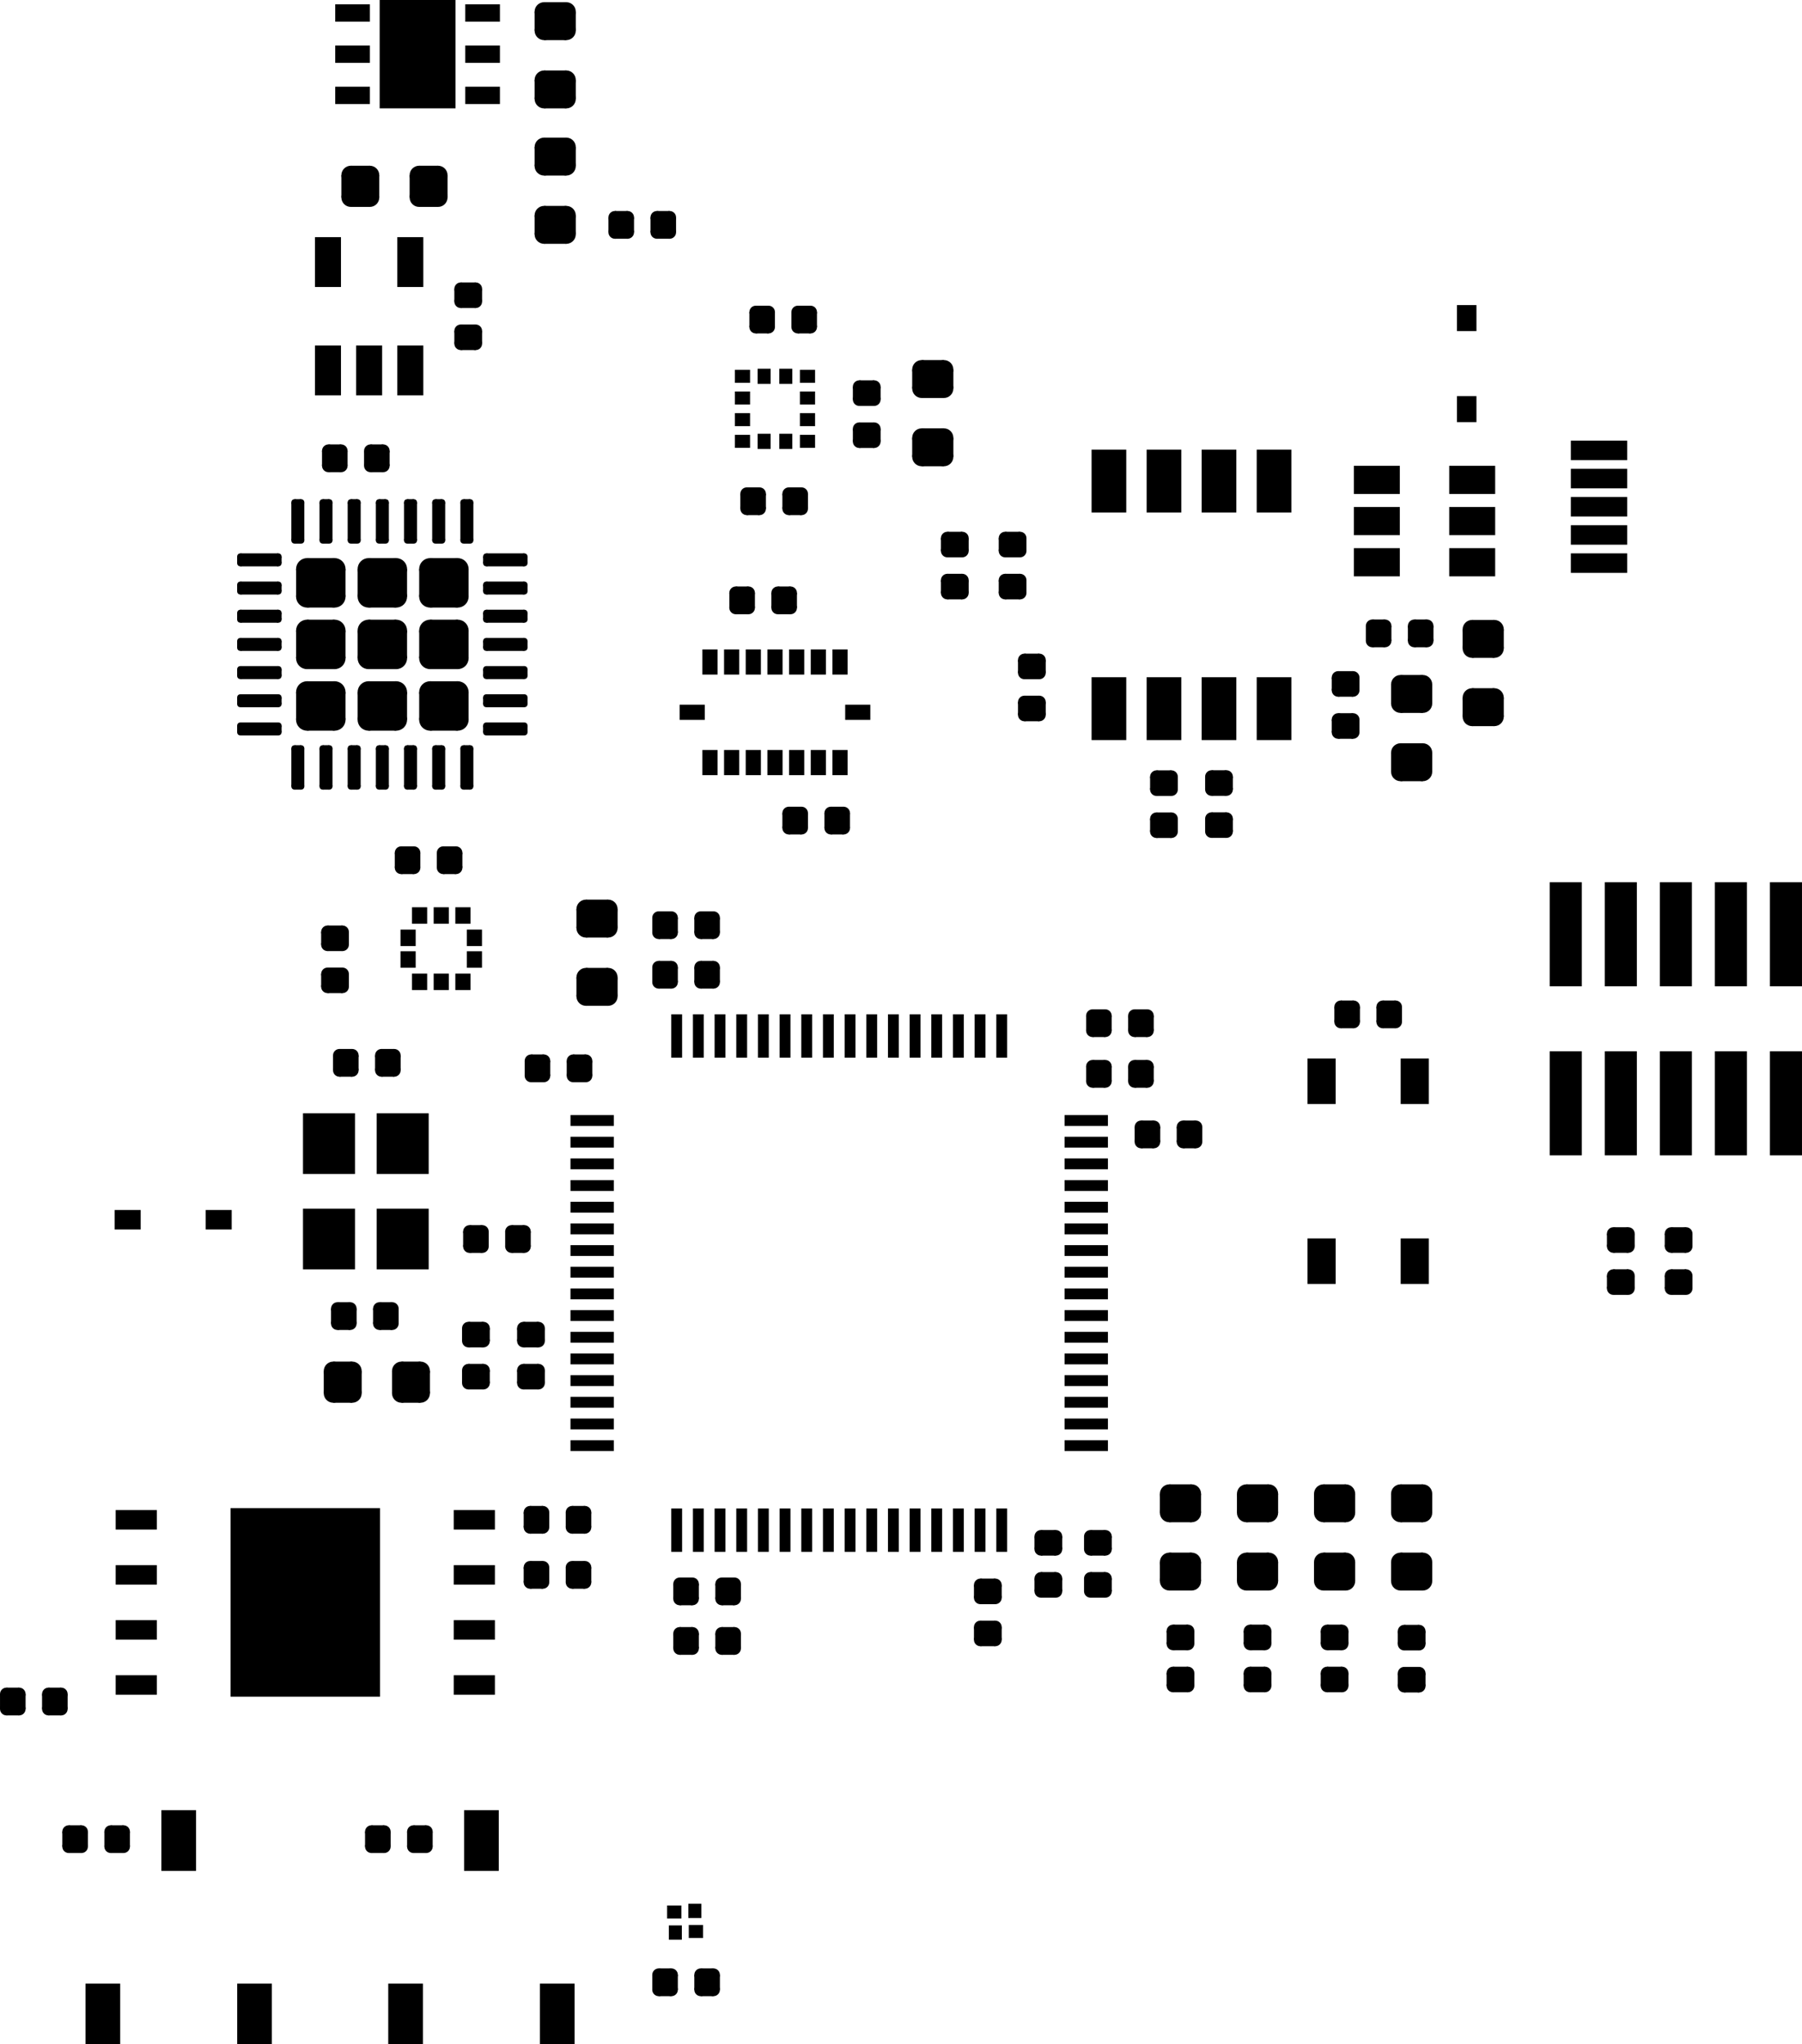 <svg version="1.1" xmlns="http://www.w3.org/2000/svg" xmlns:xlink="http://www.w3.org/1999/xlink" stroke-linecap="round" stroke-linejoin="round" stroke-width="0" fill-rule="evenodd" width="41.577mm" height="47.155mm" viewBox="27373.5 -69629 41576.5 47155.4" id="mWu77dL62dl8EZilxMfC"><defs><g id="mWu77dL62dl8EZilxMfC_pad-10"><polygon points="-147.5,-172.5 147.5,-172.5 147.5,172.5 -147.5,172.5"/><circle cx="-147.5" cy="-172.5" r="147.5"/><circle cx="147.5" cy="-172.5" r="147.5"/><circle cx="147.5" cy="172.5" r="147.5"/><circle cx="-147.5" cy="172.5" r="147.5"/><polygon points="-147.5,-320 147.5,-320 147.5,-25 -147.5,-25"/><polygon points="295,-172.5 295,172.5 0,172.5 0,-172.5"/><polygon points="147.5,25 -147.5,25 -147.5,320 147.5,320"/><polygon points="0,172.5 0,-172.5 -295,-172.5 -295,172.5"/></g><g id="mWu77dL62dl8EZilxMfC_pad-11"><polygon points="147.5,172.5 -147.5,172.5 -147.5,-172.5 147.5,-172.5"/><circle cx="147.5" cy="172.5" r="147.5"/><circle cx="-147.5" cy="172.5" r="147.5"/><circle cx="-147.5" cy="-172.5" r="147.5"/><circle cx="147.5" cy="-172.5" r="147.5"/><polygon points="147.5,25 -147.5,25 -147.5,320 147.5,320"/><polygon points="0,172.5 0,-172.5 -295,-172.5 -295,172.5"/><polygon points="-147.5,-320 147.5,-320 147.5,-25 -147.5,-25"/><polygon points="295,-172.5 295,172.5 0,172.5 0,-172.5"/></g><g id="mWu77dL62dl8EZilxMfC_pad-12"><polygon points="-172.5,147.5 -172.5,-147.5 172.5,-147.5 172.5,147.5"/><circle cx="-172.5" cy="147.5" r="147.5"/><circle cx="-172.5" cy="-147.5" r="147.5"/><circle cx="172.5" cy="-147.5" r="147.5"/><circle cx="172.5" cy="147.5" r="147.5"/><polygon points="-25,147.5 -25,-147.5 -320,-147.5 -320,147.5"/><polygon points="-172.5,-295 172.5,-295 172.5,0 -172.5,0"/><polygon points="320,-147.5 320,147.5 25,147.5 25,-147.5"/><polygon points="172.5,0 -172.5,0 -172.5,295 172.5,295"/></g><g id="mWu77dL62dl8EZilxMfC_pad-13"><polygon points="172.5,-147.5 172.5,147.5 -172.5,147.5 -172.5,-147.5"/><circle cx="172.5" cy="-147.5" r="147.5"/><circle cx="172.5" cy="147.5" r="147.5"/><circle cx="-172.5" cy="147.5" r="147.5"/><circle cx="-172.5" cy="-147.5" r="147.5"/><polygon points="320,-147.5 320,147.5 25,147.5 25,-147.5"/><polygon points="172.5,0 -172.5,0 -172.5,295 172.5,295"/><polygon points="-25,147.5 -25,-147.5 -320,-147.5 -320,147.5"/><polygon points="-172.5,-295 172.5,-295 172.5,0 -172.5,0"/></g><rect x="-175" y="-190" width="350" height="380" id="mWu77dL62dl8EZilxMfC_pad-14"/><rect x="-400" y="-700" width="800" height="1400" id="mWu77dL62dl8EZilxMfC_pad-15"/><g id="mWu77dL62dl8EZilxMfC_pad-16"><polygon points="-218.75,-256.25 218.75,-256.25 218.75,256.25 -218.75,256.25"/><circle cx="-218.75" cy="-256.25" r="218.75"/><circle cx="218.75" cy="-256.25" r="218.75"/><circle cx="218.75" cy="256.25" r="218.75"/><circle cx="-218.75" cy="256.25" r="218.75"/><polygon points="-218.75,-475 218.75,-475 218.75,-37.5 -218.75,-37.5"/><polygon points="437.5,-256.25 437.5,256.25 0,256.25 0,-256.25"/><polygon points="218.75,37.5 -218.75,37.5 -218.75,475 218.75,475"/><polygon points="0,256.25 0,-256.25 -437.5,-256.25 -437.5,256.25"/></g><g id="mWu77dL62dl8EZilxMfC_pad-17"><polygon points="256.25,-218.75 256.25,218.75 -256.25,218.75 -256.25,-218.75"/><circle cx="256.25" cy="-218.75" r="218.75"/><circle cx="256.25" cy="218.75" r="218.75"/><circle cx="-256.25" cy="218.75" r="218.75"/><circle cx="-256.25" cy="-218.75" r="218.75"/><polygon points="475,-218.75 475,218.75 37.5,218.75 37.5,-218.75"/><polygon points="256.25,0 -256.25,0 -256.25,437.5 256.25,437.5"/><polygon points="-37.5,218.75 -37.5,-218.75 -475,-218.75 -475,218.75"/><polygon points="-256.25,-437.5 256.25,-437.5 256.25,0 -256.25,0"/></g><g id="mWu77dL62dl8EZilxMfC_pad-18"><polygon points="-256.25,218.75 -256.25,-218.75 256.25,-218.75 256.25,218.75"/><circle cx="-256.25" cy="218.75" r="218.75"/><circle cx="-256.25" cy="-218.75" r="218.75"/><circle cx="256.25" cy="-218.75" r="218.75"/><circle cx="256.25" cy="218.75" r="218.75"/><polygon points="-37.5,218.75 -37.5,-218.75 -475,-218.75 -475,218.75"/><polygon points="-256.25,-437.5 256.25,-437.5 256.25,0 -256.25,0"/><polygon points="475,-218.75 475,218.75 37.5,218.75 37.5,-218.75"/><polygon points="256.25,0 -256.25,0 -256.25,437.5 256.25,437.5"/></g><rect x="-225" y="-300" width="450" height="600" id="mWu77dL62dl8EZilxMfC_pad-19"/><rect x="-300" y="-225" width="600" height="450" id="mWu77dL62dl8EZilxMfC_pad-20"/><rect x="-300" y="-575" width="600" height="1150" id="mWu77dL62dl8EZilxMfC_pad-21"/><rect x="-475" y="-225" width="950" height="450" id="mWu77dL62dl8EZilxMfC_pad-22"/><rect x="-1725" y="-2175" width="3450" height="4350" id="mWu77dL62dl8EZilxMfC_pad-23"/><rect x="-165" y="-150" width="330" height="300" id="mWu77dL62dl8EZilxMfC_pad-24"/><rect x="-150" y="-165" width="300" height="330" id="mWu77dL62dl8EZilxMfC_pad-25"/><rect x="-175" y="-290" width="350" height="580" id="mWu77dL62dl8EZilxMfC_pad-26"/><rect x="-290" y="-175" width="580" height="350" id="mWu77dL62dl8EZilxMfC_pad-27"/><g id="mWu77dL62dl8EZilxMfC_pad-28"><polygon points="-320,-320 320,-320 320,320 -320,320"/><circle cx="-320" cy="-320" r="250"/><circle cx="320" cy="-320" r="250"/><circle cx="320" cy="320" r="250"/><circle cx="-320" cy="320" r="250"/><polygon points="-320,-570 320,-570 320,-70 -320,-70"/><polygon points="570,-320 570,320 70,320 70,-320"/><polygon points="320,70 -320,70 -320,570 320,570"/><polygon points="-70,320 -70,-320 -570,-320 -570,320"/></g><g id="mWu77dL62dl8EZilxMfC_pad-29"><polygon points="-437.5,-75 437.5,-75 437.5,75 -437.5,75"/><circle cx="-437.5" cy="-75" r="75"/><circle cx="437.5" cy="-75" r="75"/><circle cx="437.5" cy="75" r="75"/><circle cx="-437.5" cy="75" r="75"/><polygon points="-437.5,-150 437.5,-150 437.5,0 -437.5,0"/><polygon points="512.5,-75 512.5,75 362.5,75 362.5,-75"/><polygon points="437.5,0 -437.5,0 -437.5,150 437.5,150"/><polygon points="-362.5,75 -362.5,-75 -512.5,-75 -512.5,75"/></g><g id="mWu77dL62dl8EZilxMfC_pad-30"><polygon points="-75,-437.5 75,-437.5 75,437.5 -75,437.5"/><circle cx="-75" cy="-437.5" r="75"/><circle cx="75" cy="-437.5" r="75"/><circle cx="75" cy="437.5" r="75"/><circle cx="-75" cy="437.5" r="75"/><polygon points="-75,-512.5 75,-512.5 75,-362.5 -75,-362.5"/><polygon points="150,-437.5 150,437.5 0,437.5 0,-437.5"/><polygon points="75,362.5 -75,362.5 -75,512.5 75,512.5"/><polygon points="0,437.5 0,-437.5 -150,-437.5 -150,437.5"/></g><rect x="-400" y="-200" width="800" height="400" id="mWu77dL62dl8EZilxMfC_pad-31"/><rect x="-875" y="-1250" width="1750" height="2500" id="mWu77dL62dl8EZilxMfC_pad-32"/><rect x="-325" y="-525" width="650" height="1050" id="mWu77dL62dl8EZilxMfC_pad-33"/><rect x="-370" y="-1200" width="740" height="2400" id="mWu77dL62dl8EZilxMfC_pad-34"/><rect x="-530" y="-325" width="1060" height="650" id="mWu77dL62dl8EZilxMfC_pad-35"/><rect x="-400" y="-725" width="800" height="1450" id="mWu77dL62dl8EZilxMfC_pad-36"/><rect x="-175" y="-150" width="350" height="300" id="mWu77dL62dl8EZilxMfC_pad-37"/><rect x="-150" y="-175" width="300" height="350" id="mWu77dL62dl8EZilxMfC_pad-38"/><rect x="-600" y="-700" width="1200" height="1400" id="mWu77dL62dl8EZilxMfC_pad-39"/><rect x="-500" y="-125" width="1000" height="250" id="mWu77dL62dl8EZilxMfC_pad-40"/><rect x="-125" y="-500" width="250" height="1000" id="mWu77dL62dl8EZilxMfC_pad-41"/><g id="mWu77dL62dl8EZilxMfC_pad-42"><polygon points="218.75,256.25 -218.75,256.25 -218.75,-256.25 218.75,-256.25"/><circle cx="218.75" cy="256.25" r="218.75"/><circle cx="-218.75" cy="256.25" r="218.75"/><circle cx="-218.75" cy="-256.25" r="218.75"/><circle cx="218.75" cy="-256.25" r="218.75"/><polygon points="218.75,37.5 -218.75,37.5 -218.75,475 218.75,475"/><polygon points="0,256.25 0,-256.25 -437.5,-256.25 -437.5,256.25"/><polygon points="-218.75,-475 218.75,-475 218.75,-37.5 -218.75,-37.5"/><polygon points="437.5,-256.25 437.5,256.25 0,256.25 0,-256.25"/></g><rect x="-650" y="-225" width="1300" height="450" id="mWu77dL62dl8EZilxMfC_pad-43"/></defs><g transform="translate(0,-92102.6) scale(1,-1)" fill="currentColor" stroke="currentColor"><use xlink:href="#mWu77dL62dl8EZilxMfC_pad-10" x="52728" y="-47244"/><use xlink:href="#mWu77dL62dl8EZilxMfC_pad-10" x="53698" y="-47244"/><use xlink:href="#mWu77dL62dl8EZilxMfC_pad-11" x="36276" y="-52832"/><use xlink:href="#mWu77dL62dl8EZilxMfC_pad-11" x="35306" y="-52832"/><use xlink:href="#mWu77dL62dl8EZilxMfC_pad-12" x="49403" y="-35034.5"/><use xlink:href="#mWu77dL62dl8EZilxMfC_pad-12" x="49403" y="-36004.5"/><use xlink:href="#mWu77dL62dl8EZilxMfC_pad-13" x="55499" y="-41506"/><use xlink:href="#mWu77dL62dl8EZilxMfC_pad-13" x="55499" y="-40536"/><use xlink:href="#mWu77dL62dl8EZilxMfC_pad-14" x="36788.8" y="-44106.4"/><use xlink:href="#mWu77dL62dl8EZilxMfC_pad-14" x="36788.8" y="-44606.4"/><use xlink:href="#mWu77dL62dl8EZilxMfC_pad-14" x="37053.8" y="-45121.4"/><use xlink:href="#mWu77dL62dl8EZilxMfC_pad-14" x="37553.8" y="-45121.4"/><use xlink:href="#mWu77dL62dl8EZilxMfC_pad-14" x="38053.8" y="-45121.4"/><use xlink:href="#mWu77dL62dl8EZilxMfC_pad-14" x="38318.8" y="-44606.4"/><use xlink:href="#mWu77dL62dl8EZilxMfC_pad-14" x="38318.8" y="-44106.4"/><use xlink:href="#mWu77dL62dl8EZilxMfC_pad-14" x="38053.8" y="-43591.4"/><use xlink:href="#mWu77dL62dl8EZilxMfC_pad-14" x="37553.8" y="-43591.4"/><use xlink:href="#mWu77dL62dl8EZilxMfC_pad-14" x="37053.8" y="-43591.4"/><use xlink:href="#mWu77dL62dl8EZilxMfC_pad-15" x="29746" y="-68929"/><use xlink:href="#mWu77dL62dl8EZilxMfC_pad-15" x="33246" y="-68929"/><use xlink:href="#mWu77dL62dl8EZilxMfC_pad-15" x="31496" y="-64929"/><use xlink:href="#mWu77dL62dl8EZilxMfC_pad-15" x="36731" y="-68929"/><use xlink:href="#mWu77dL62dl8EZilxMfC_pad-15" x="40231" y="-68929"/><use xlink:href="#mWu77dL62dl8EZilxMfC_pad-15" x="38481" y="-64929"/><use xlink:href="#mWu77dL62dl8EZilxMfC_pad-16" x="35686.8" y="-26771.6"/><use xlink:href="#mWu77dL62dl8EZilxMfC_pad-16" x="37261.8" y="-26771.6"/><use xlink:href="#mWu77dL62dl8EZilxMfC_pad-17" x="40182.8" y="-24536.6"/><use xlink:href="#mWu77dL62dl8EZilxMfC_pad-17" x="40182.8" y="-22961.6"/><use xlink:href="#mWu77dL62dl8EZilxMfC_pad-10" x="42718" y="-43815"/><use xlink:href="#mWu77dL62dl8EZilxMfC_pad-10" x="43688" y="-43815"/><use xlink:href="#mWu77dL62dl8EZilxMfC_pad-13" x="39624" y="-54229"/><use xlink:href="#mWu77dL62dl8EZilxMfC_pad-13" x="39624" y="-53259"/><use xlink:href="#mWu77dL62dl8EZilxMfC_pad-12" x="38176.2" y="-29283.8"/><use xlink:href="#mWu77dL62dl8EZilxMfC_pad-12" x="38176.2" y="-30253.8"/><use xlink:href="#mWu77dL62dl8EZilxMfC_pad-10" x="44496" y="-36322"/><use xlink:href="#mWu77dL62dl8EZilxMfC_pad-10" x="45466" y="-36322"/><use xlink:href="#mWu77dL62dl8EZilxMfC_pad-10" x="45720" y="-41402"/><use xlink:href="#mWu77dL62dl8EZilxMfC_pad-10" x="46690" y="-41402"/><use xlink:href="#mWu77dL62dl8EZilxMfC_pad-10" x="44750" y="-34036"/><use xlink:href="#mWu77dL62dl8EZilxMfC_pad-10" x="45720" y="-34036"/><use xlink:href="#mWu77dL62dl8EZilxMfC_pad-11" x="45928" y="-29845"/><use xlink:href="#mWu77dL62dl8EZilxMfC_pad-11" x="44958" y="-29845"/><use xlink:href="#mWu77dL62dl8EZilxMfC_pad-12" x="47371" y="-31542"/><use xlink:href="#mWu77dL62dl8EZilxMfC_pad-12" x="47371" y="-32512"/><use xlink:href="#mWu77dL62dl8EZilxMfC_pad-18" x="48895" y="-31216.5"/><use xlink:href="#mWu77dL62dl8EZilxMfC_pad-18" x="48895" y="-32791.5"/><use xlink:href="#mWu77dL62dl8EZilxMfC_pad-10" x="36776.8" y="-42316.4"/><use xlink:href="#mWu77dL62dl8EZilxMfC_pad-10" x="37746.8" y="-42316.4"/><use xlink:href="#mWu77dL62dl8EZilxMfC_pad-12" x="35102.8" y="-44117.4"/><use xlink:href="#mWu77dL62dl8EZilxMfC_pad-12" x="35102.8" y="-45087.4"/><use xlink:href="#mWu77dL62dl8EZilxMfC_pad-11" x="36068" y="-33045.4"/><use xlink:href="#mWu77dL62dl8EZilxMfC_pad-11" x="35098" y="-33045.4"/><use xlink:href="#mWu77dL62dl8EZilxMfC_pad-11" x="59425.7" y="-45872.4"/><use xlink:href="#mWu77dL62dl8EZilxMfC_pad-11" x="58455.7" y="-45872.4"/><use xlink:href="#mWu77dL62dl8EZilxMfC_pad-10" x="39751" y="-57531"/><use xlink:href="#mWu77dL62dl8EZilxMfC_pad-10" x="40721" y="-57531"/><use xlink:href="#mWu77dL62dl8EZilxMfC_pad-10" x="42718" y="-68199"/><use xlink:href="#mWu77dL62dl8EZilxMfC_pad-10" x="43688" y="-68199"/><use xlink:href="#mWu77dL62dl8EZilxMfC_pad-11" x="60152" y="-37084"/><use xlink:href="#mWu77dL62dl8EZilxMfC_pad-11" x="59182" y="-37084"/><use xlink:href="#mWu77dL62dl8EZilxMfC_pad-12" x="58420" y="-38250"/><use xlink:href="#mWu77dL62dl8EZilxMfC_pad-12" x="58420" y="-39220"/><use xlink:href="#mWu77dL62dl8EZilxMfC_pad-13" x="51181" y="-38816"/><use xlink:href="#mWu77dL62dl8EZilxMfC_pad-13" x="51181" y="-37846"/><use xlink:href="#mWu77dL62dl8EZilxMfC_pad-17" x="56388" y="-58725"/><use xlink:href="#mWu77dL62dl8EZilxMfC_pad-17" x="56388" y="-57150"/><use xlink:href="#mWu77dL62dl8EZilxMfC_pad-17" x="58166" y="-58725"/><use xlink:href="#mWu77dL62dl8EZilxMfC_pad-17" x="58166" y="-57150"/><use xlink:href="#mWu77dL62dl8EZilxMfC_pad-17" x="59944" y="-58725"/><use xlink:href="#mWu77dL62dl8EZilxMfC_pad-17" x="59944" y="-57150"/><use xlink:href="#mWu77dL62dl8EZilxMfC_pad-19" x="61214" y="-29811"/><use xlink:href="#mWu77dL62dl8EZilxMfC_pad-19" x="61214" y="-31911"/><use xlink:href="#mWu77dL62dl8EZilxMfC_pad-20" x="32419" y="-50609.5"/><use xlink:href="#mWu77dL62dl8EZilxMfC_pad-20" x="30319" y="-50609.5"/><use xlink:href="#mWu77dL62dl8EZilxMfC_pad-21" x="34940.2" y="-31018.8"/><use xlink:href="#mWu77dL62dl8EZilxMfC_pad-21" x="35890.2" y="-31018.8"/><use xlink:href="#mWu77dL62dl8EZilxMfC_pad-21" x="36840.2" y="-31018.8"/><use xlink:href="#mWu77dL62dl8EZilxMfC_pad-21" x="36840.2" y="-28518.8"/><use xlink:href="#mWu77dL62dl8EZilxMfC_pad-21" x="34940.2" y="-28518.8"/><use xlink:href="#mWu77dL62dl8EZilxMfC_pad-17" x="61595" y="-38786"/><use xlink:href="#mWu77dL62dl8EZilxMfC_pad-17" x="61595" y="-37211"/><use xlink:href="#mWu77dL62dl8EZilxMfC_pad-18" x="59944" y="-38481"/><use xlink:href="#mWu77dL62dl8EZilxMfC_pad-18" x="59944" y="-40056"/><use xlink:href="#mWu77dL62dl8EZilxMfC_pad-22" x="30517" y="-57531"/><use xlink:href="#mWu77dL62dl8EZilxMfC_pad-22" x="30517" y="-58801"/><use xlink:href="#mWu77dL62dl8EZilxMfC_pad-22" x="30517" y="-60071"/><use xlink:href="#mWu77dL62dl8EZilxMfC_pad-22" x="30517" y="-61341"/><use xlink:href="#mWu77dL62dl8EZilxMfC_pad-22" x="38317" y="-61341"/><use xlink:href="#mWu77dL62dl8EZilxMfC_pad-22" x="38317" y="-60071"/><use xlink:href="#mWu77dL62dl8EZilxMfC_pad-22" x="38317" y="-58801"/><use xlink:href="#mWu77dL62dl8EZilxMfC_pad-22" x="38317" y="-57531"/><use xlink:href="#mWu77dL62dl8EZilxMfC_pad-23" x="34417" y="-59436"/><use xlink:href="#mWu77dL62dl8EZilxMfC_pad-24" x="43430" y="-67027"/><use xlink:href="#mWu77dL62dl8EZilxMfC_pad-25" x="43405" y="-66552"/><use xlink:href="#mWu77dL62dl8EZilxMfC_pad-24" x="42930" y="-66577"/><use xlink:href="#mWu77dL62dl8EZilxMfC_pad-25" x="42955" y="-67052"/><use xlink:href="#mWu77dL62dl8EZilxMfC_pad-26" x="43754" y="-37744"/><use xlink:href="#mWu77dL62dl8EZilxMfC_pad-26" x="44254" y="-37744"/><use xlink:href="#mWu77dL62dl8EZilxMfC_pad-26" x="44754" y="-37744"/><use xlink:href="#mWu77dL62dl8EZilxMfC_pad-26" x="45254" y="-37744"/><use xlink:href="#mWu77dL62dl8EZilxMfC_pad-26" x="45754" y="-37744"/><use xlink:href="#mWu77dL62dl8EZilxMfC_pad-26" x="46254" y="-37744"/><use xlink:href="#mWu77dL62dl8EZilxMfC_pad-26" x="46754" y="-37744"/><use xlink:href="#mWu77dL62dl8EZilxMfC_pad-27" x="47164" y="-38904"/><use xlink:href="#mWu77dL62dl8EZilxMfC_pad-26" x="46754" y="-40064"/><use xlink:href="#mWu77dL62dl8EZilxMfC_pad-26" x="46254" y="-40064"/><use xlink:href="#mWu77dL62dl8EZilxMfC_pad-26" x="45754" y="-40064"/><use xlink:href="#mWu77dL62dl8EZilxMfC_pad-26" x="45254" y="-40064"/><use xlink:href="#mWu77dL62dl8EZilxMfC_pad-26" x="44754" y="-40064"/><use xlink:href="#mWu77dL62dl8EZilxMfC_pad-26" x="44254" y="-40064"/><use xlink:href="#mWu77dL62dl8EZilxMfC_pad-26" x="43754" y="-40064"/><use xlink:href="#mWu77dL62dl8EZilxMfC_pad-27" x="43344" y="-38904"/><use xlink:href="#mWu77dL62dl8EZilxMfC_pad-28" x="36195" y="-35918"/><use xlink:href="#mWu77dL62dl8EZilxMfC_pad-28" x="37615" y="-35918"/><use xlink:href="#mWu77dL62dl8EZilxMfC_pad-28" x="37615" y="-37338"/><use xlink:href="#mWu77dL62dl8EZilxMfC_pad-28" x="34775" y="-38758"/><use xlink:href="#mWu77dL62dl8EZilxMfC_pad-28" x="36195" y="-37338"/><use xlink:href="#mWu77dL62dl8EZilxMfC_pad-28" x="34775" y="-35918"/><use xlink:href="#mWu77dL62dl8EZilxMfC_pad-28" x="37615" y="-38758"/><use xlink:href="#mWu77dL62dl8EZilxMfC_pad-28" x="36195" y="-38758"/><use xlink:href="#mWu77dL62dl8EZilxMfC_pad-28" x="34775" y="-37338"/><use xlink:href="#mWu77dL62dl8EZilxMfC_pad-29" x="33357.5" y="-35388"/><use xlink:href="#mWu77dL62dl8EZilxMfC_pad-29" x="33357.5" y="-36038"/><use xlink:href="#mWu77dL62dl8EZilxMfC_pad-29" x="33357.5" y="-36688"/><use xlink:href="#mWu77dL62dl8EZilxMfC_pad-29" x="33357.5" y="-37338"/><use xlink:href="#mWu77dL62dl8EZilxMfC_pad-29" x="33357.5" y="-37988"/><use xlink:href="#mWu77dL62dl8EZilxMfC_pad-29" x="33357.5" y="-38638"/><use xlink:href="#mWu77dL62dl8EZilxMfC_pad-29" x="33357.5" y="-39288"/><use xlink:href="#mWu77dL62dl8EZilxMfC_pad-30" x="34245" y="-40175.5"/><use xlink:href="#mWu77dL62dl8EZilxMfC_pad-30" x="34895" y="-40175.5"/><use xlink:href="#mWu77dL62dl8EZilxMfC_pad-30" x="35545" y="-40175.5"/><use xlink:href="#mWu77dL62dl8EZilxMfC_pad-30" x="36195" y="-40175.5"/><use xlink:href="#mWu77dL62dl8EZilxMfC_pad-30" x="36845" y="-40175.5"/><use xlink:href="#mWu77dL62dl8EZilxMfC_pad-30" x="37495" y="-40175.5"/><use xlink:href="#mWu77dL62dl8EZilxMfC_pad-30" x="38145" y="-40175.5"/><use xlink:href="#mWu77dL62dl8EZilxMfC_pad-29" x="39032.5" y="-39288"/><use xlink:href="#mWu77dL62dl8EZilxMfC_pad-29" x="39032.5" y="-38638"/><use xlink:href="#mWu77dL62dl8EZilxMfC_pad-29" x="39032.5" y="-37988"/><use xlink:href="#mWu77dL62dl8EZilxMfC_pad-29" x="39032.5" y="-37338"/><use xlink:href="#mWu77dL62dl8EZilxMfC_pad-29" x="39032.5" y="-36688"/><use xlink:href="#mWu77dL62dl8EZilxMfC_pad-29" x="39032.5" y="-36038"/><use xlink:href="#mWu77dL62dl8EZilxMfC_pad-29" x="39032.5" y="-35388"/><use xlink:href="#mWu77dL62dl8EZilxMfC_pad-30" x="38145" y="-34500.5"/><use xlink:href="#mWu77dL62dl8EZilxMfC_pad-30" x="37495" y="-34500.5"/><use xlink:href="#mWu77dL62dl8EZilxMfC_pad-30" x="36845" y="-34500.5"/><use xlink:href="#mWu77dL62dl8EZilxMfC_pad-30" x="36195" y="-34500.5"/><use xlink:href="#mWu77dL62dl8EZilxMfC_pad-30" x="35545" y="-34500.5"/><use xlink:href="#mWu77dL62dl8EZilxMfC_pad-30" x="34895" y="-34500.5"/><use xlink:href="#mWu77dL62dl8EZilxMfC_pad-30" x="34245" y="-34500.5"/><use xlink:href="#mWu77dL62dl8EZilxMfC_pad-17" x="40182.8" y="-27660.6"/><use xlink:href="#mWu77dL62dl8EZilxMfC_pad-17" x="40182.8" y="-26085.6"/><use xlink:href="#mWu77dL62dl8EZilxMfC_pad-11" x="42676.8" y="-27660.6"/><use xlink:href="#mWu77dL62dl8EZilxMfC_pad-11" x="41706.8" y="-27660.6"/><use xlink:href="#mWu77dL62dl8EZilxMfC_pad-12" x="50736.5" y="-35034.5"/><use xlink:href="#mWu77dL62dl8EZilxMfC_pad-12" x="50736.5" y="-36004.5"/><use xlink:href="#mWu77dL62dl8EZilxMfC_pad-12" x="66103.5" y="-51077"/><use xlink:href="#mWu77dL62dl8EZilxMfC_pad-12" x="66103.5" y="-52047"/><use xlink:href="#mWu77dL62dl8EZilxMfC_pad-12" x="64770" y="-51077"/><use xlink:href="#mWu77dL62dl8EZilxMfC_pad-12" x="64770" y="-52047"/><use xlink:href="#mWu77dL62dl8EZilxMfC_pad-12" x="54610" y="-60244"/><use xlink:href="#mWu77dL62dl8EZilxMfC_pad-12" x="54610" y="-61214"/><use xlink:href="#mWu77dL62dl8EZilxMfC_pad-12" x="58166" y="-60244"/><use xlink:href="#mWu77dL62dl8EZilxMfC_pad-12" x="58166" y="-61214"/><use xlink:href="#mWu77dL62dl8EZilxMfC_pad-12" x="59944" y="-60248.8"/><use xlink:href="#mWu77dL62dl8EZilxMfC_pad-12" x="59944" y="-61218.8"/><use xlink:href="#mWu77dL62dl8EZilxMfC_pad-13" x="54229" y="-41508.4"/><use xlink:href="#mWu77dL62dl8EZilxMfC_pad-13" x="54229" y="-40538.4"/><use xlink:href="#mWu77dL62dl8EZilxMfC_pad-11" x="30076" y="-64897"/><use xlink:href="#mWu77dL62dl8EZilxMfC_pad-11" x="29106" y="-64897"/><use xlink:href="#mWu77dL62dl8EZilxMfC_pad-11" x="37061" y="-64897"/><use xlink:href="#mWu77dL62dl8EZilxMfC_pad-11" x="36091" y="-64897"/><use xlink:href="#mWu77dL62dl8EZilxMfC_pad-10" x="39751" y="-58801"/><use xlink:href="#mWu77dL62dl8EZilxMfC_pad-10" x="40721" y="-58801"/><use xlink:href="#mWu77dL62dl8EZilxMfC_pad-10" x="27668.5" y="-61722"/><use xlink:href="#mWu77dL62dl8EZilxMfC_pad-10" x="28638.5" y="-61722"/><use xlink:href="#mWu77dL62dl8EZilxMfC_pad-31" x="38507.8" y="-24673.6"/><use xlink:href="#mWu77dL62dl8EZilxMfC_pad-31" x="38507.8" y="-23723.6"/><use xlink:href="#mWu77dL62dl8EZilxMfC_pad-31" x="38507.8" y="-22773.6"/><use xlink:href="#mWu77dL62dl8EZilxMfC_pad-31" x="35507.8" y="-22773.6"/><use xlink:href="#mWu77dL62dl8EZilxMfC_pad-31" x="35507.8" y="-23723.6"/><use xlink:href="#mWu77dL62dl8EZilxMfC_pad-31" x="35507.8" y="-24673.6"/><use xlink:href="#mWu77dL62dl8EZilxMfC_pad-32" x="37007.8" y="-23723.6"/><use xlink:href="#mWu77dL62dl8EZilxMfC_pad-33" x="60015.7" y="-47414.9"/><use xlink:href="#mWu77dL62dl8EZilxMfC_pad-33" x="60015.7" y="-51564.9"/><use xlink:href="#mWu77dL62dl8EZilxMfC_pad-33" x="57865.7" y="-47414.9"/><use xlink:href="#mWu77dL62dl8EZilxMfC_pad-33" x="57865.7" y="-51564.9"/><use xlink:href="#mWu77dL62dl8EZilxMfC_pad-34" x="63500" y="-47924"/><use xlink:href="#mWu77dL62dl8EZilxMfC_pad-34" x="63500" y="-44024"/><use xlink:href="#mWu77dL62dl8EZilxMfC_pad-34" x="64770" y="-47924"/><use xlink:href="#mWu77dL62dl8EZilxMfC_pad-34" x="64770" y="-44024"/><use xlink:href="#mWu77dL62dl8EZilxMfC_pad-34" x="66040" y="-47924"/><use xlink:href="#mWu77dL62dl8EZilxMfC_pad-34" x="66040" y="-44024"/><use xlink:href="#mWu77dL62dl8EZilxMfC_pad-34" x="67310" y="-47924"/><use xlink:href="#mWu77dL62dl8EZilxMfC_pad-34" x="67310" y="-44024"/><use xlink:href="#mWu77dL62dl8EZilxMfC_pad-34" x="68580" y="-47924"/><use xlink:href="#mWu77dL62dl8EZilxMfC_pad-34" x="68580" y="-44024"/><use xlink:href="#mWu77dL62dl8EZilxMfC_pad-35" x="59141" y="-33543.2"/><use xlink:href="#mWu77dL62dl8EZilxMfC_pad-35" x="59141" y="-34493.2"/><use xlink:href="#mWu77dL62dl8EZilxMfC_pad-35" x="59141" y="-35443.2"/><use xlink:href="#mWu77dL62dl8EZilxMfC_pad-35" x="61341" y="-35443.2"/><use xlink:href="#mWu77dL62dl8EZilxMfC_pad-35" x="61341" y="-34493.2"/><use xlink:href="#mWu77dL62dl8EZilxMfC_pad-35" x="61341" y="-33543.2"/><use xlink:href="#mWu77dL62dl8EZilxMfC_pad-36" x="56769" y="-33570"/><use xlink:href="#mWu77dL62dl8EZilxMfC_pad-36" x="55499" y="-33570"/><use xlink:href="#mWu77dL62dl8EZilxMfC_pad-36" x="54229" y="-33570"/><use xlink:href="#mWu77dL62dl8EZilxMfC_pad-36" x="52959" y="-33570"/><use xlink:href="#mWu77dL62dl8EZilxMfC_pad-36" x="52959" y="-38820"/><use xlink:href="#mWu77dL62dl8EZilxMfC_pad-36" x="54229" y="-38820"/><use xlink:href="#mWu77dL62dl8EZilxMfC_pad-36" x="55499" y="-38820"/><use xlink:href="#mWu77dL62dl8EZilxMfC_pad-36" x="56769" y="-38820"/><use xlink:href="#mWu77dL62dl8EZilxMfC_pad-12" x="56388" y="-60244"/><use xlink:href="#mWu77dL62dl8EZilxMfC_pad-12" x="56388" y="-61214"/><use xlink:href="#mWu77dL62dl8EZilxMfC_pad-37" x="44504" y="-31154"/><use xlink:href="#mWu77dL62dl8EZilxMfC_pad-37" x="44504" y="-31654"/><use xlink:href="#mWu77dL62dl8EZilxMfC_pad-37" x="44504" y="-32154"/><use xlink:href="#mWu77dL62dl8EZilxMfC_pad-37" x="44504" y="-32654"/><use xlink:href="#mWu77dL62dl8EZilxMfC_pad-38" x="45004" y="-32654"/><use xlink:href="#mWu77dL62dl8EZilxMfC_pad-38" x="45504" y="-32654"/><use xlink:href="#mWu77dL62dl8EZilxMfC_pad-37" x="46004" y="-32654"/><use xlink:href="#mWu77dL62dl8EZilxMfC_pad-37" x="46004" y="-32154"/><use xlink:href="#mWu77dL62dl8EZilxMfC_pad-37" x="46004" y="-31654"/><use xlink:href="#mWu77dL62dl8EZilxMfC_pad-37" x="46004" y="-31154"/><use xlink:href="#mWu77dL62dl8EZilxMfC_pad-38" x="45504" y="-31154"/><use xlink:href="#mWu77dL62dl8EZilxMfC_pad-38" x="45004" y="-31154"/><use xlink:href="#mWu77dL62dl8EZilxMfC_pad-11" x="39324" y="-51054"/><use xlink:href="#mWu77dL62dl8EZilxMfC_pad-11" x="38354" y="-51054"/><use xlink:href="#mWu77dL62dl8EZilxMfC_pad-39" x="34964" y="-48854"/><use xlink:href="#mWu77dL62dl8EZilxMfC_pad-39" x="34964" y="-51054"/><use xlink:href="#mWu77dL62dl8EZilxMfC_pad-39" x="36664" y="-51054"/><use xlink:href="#mWu77dL62dl8EZilxMfC_pad-39" x="36664" y="-48854"/><use xlink:href="#mWu77dL62dl8EZilxMfC_pad-40" x="41036" y="-48320"/><use xlink:href="#mWu77dL62dl8EZilxMfC_pad-40" x="41036" y="-48820"/><use xlink:href="#mWu77dL62dl8EZilxMfC_pad-40" x="41036" y="-49320"/><use xlink:href="#mWu77dL62dl8EZilxMfC_pad-40" x="41036" y="-49820"/><use xlink:href="#mWu77dL62dl8EZilxMfC_pad-40" x="41036" y="-50320"/><use xlink:href="#mWu77dL62dl8EZilxMfC_pad-40" x="41036" y="-50820"/><use xlink:href="#mWu77dL62dl8EZilxMfC_pad-40" x="41036" y="-51320"/><use xlink:href="#mWu77dL62dl8EZilxMfC_pad-40" x="41036" y="-51820"/><use xlink:href="#mWu77dL62dl8EZilxMfC_pad-40" x="41036" y="-52320"/><use xlink:href="#mWu77dL62dl8EZilxMfC_pad-40" x="41036" y="-52820"/><use xlink:href="#mWu77dL62dl8EZilxMfC_pad-40" x="41036" y="-53320"/><use xlink:href="#mWu77dL62dl8EZilxMfC_pad-40" x="41036" y="-53820"/><use xlink:href="#mWu77dL62dl8EZilxMfC_pad-40" x="41036" y="-54320"/><use xlink:href="#mWu77dL62dl8EZilxMfC_pad-40" x="41036" y="-54820"/><use xlink:href="#mWu77dL62dl8EZilxMfC_pad-40" x="41036" y="-55320"/><use xlink:href="#mWu77dL62dl8EZilxMfC_pad-40" x="41036" y="-55820"/><use xlink:href="#mWu77dL62dl8EZilxMfC_pad-41" x="42986" y="-57770"/><use xlink:href="#mWu77dL62dl8EZilxMfC_pad-41" x="43486" y="-57770"/><use xlink:href="#mWu77dL62dl8EZilxMfC_pad-41" x="43986" y="-57770"/><use xlink:href="#mWu77dL62dl8EZilxMfC_pad-41" x="44486" y="-57770"/><use xlink:href="#mWu77dL62dl8EZilxMfC_pad-41" x="44986" y="-57770"/><use xlink:href="#mWu77dL62dl8EZilxMfC_pad-41" x="45486" y="-57770"/><use xlink:href="#mWu77dL62dl8EZilxMfC_pad-41" x="45986" y="-57770"/><use xlink:href="#mWu77dL62dl8EZilxMfC_pad-41" x="46486" y="-57770"/><use xlink:href="#mWu77dL62dl8EZilxMfC_pad-41" x="46986" y="-57770"/><use xlink:href="#mWu77dL62dl8EZilxMfC_pad-41" x="47486" y="-57770"/><use xlink:href="#mWu77dL62dl8EZilxMfC_pad-41" x="47986" y="-57770"/><use xlink:href="#mWu77dL62dl8EZilxMfC_pad-41" x="48486" y="-57770"/><use xlink:href="#mWu77dL62dl8EZilxMfC_pad-41" x="48986" y="-57770"/><use xlink:href="#mWu77dL62dl8EZilxMfC_pad-41" x="49486" y="-57770"/><use xlink:href="#mWu77dL62dl8EZilxMfC_pad-41" x="49986" y="-57770"/><use xlink:href="#mWu77dL62dl8EZilxMfC_pad-41" x="50486" y="-57770"/><use xlink:href="#mWu77dL62dl8EZilxMfC_pad-40" x="52436" y="-55820"/><use xlink:href="#mWu77dL62dl8EZilxMfC_pad-40" x="52436" y="-55320"/><use xlink:href="#mWu77dL62dl8EZilxMfC_pad-40" x="52436" y="-54820"/><use xlink:href="#mWu77dL62dl8EZilxMfC_pad-40" x="52436" y="-54320"/><use xlink:href="#mWu77dL62dl8EZilxMfC_pad-40" x="52436" y="-53820"/><use xlink:href="#mWu77dL62dl8EZilxMfC_pad-40" x="52436" y="-53320"/><use xlink:href="#mWu77dL62dl8EZilxMfC_pad-40" x="52436" y="-52820"/><use xlink:href="#mWu77dL62dl8EZilxMfC_pad-40" x="52436" y="-52320"/><use xlink:href="#mWu77dL62dl8EZilxMfC_pad-40" x="52436" y="-51820"/><use xlink:href="#mWu77dL62dl8EZilxMfC_pad-40" x="52436" y="-51320"/><use xlink:href="#mWu77dL62dl8EZilxMfC_pad-40" x="52436" y="-50820"/><use xlink:href="#mWu77dL62dl8EZilxMfC_pad-40" x="52436" y="-50320"/><use xlink:href="#mWu77dL62dl8EZilxMfC_pad-40" x="52436" y="-49820"/><use xlink:href="#mWu77dL62dl8EZilxMfC_pad-40" x="52436" y="-49320"/><use xlink:href="#mWu77dL62dl8EZilxMfC_pad-40" x="52436" y="-48820"/><use xlink:href="#mWu77dL62dl8EZilxMfC_pad-40" x="52436" y="-48320"/><use xlink:href="#mWu77dL62dl8EZilxMfC_pad-41" x="50486" y="-46370"/><use xlink:href="#mWu77dL62dl8EZilxMfC_pad-41" x="49986" y="-46370"/><use xlink:href="#mWu77dL62dl8EZilxMfC_pad-41" x="49486" y="-46370"/><use xlink:href="#mWu77dL62dl8EZilxMfC_pad-41" x="48986" y="-46370"/><use xlink:href="#mWu77dL62dl8EZilxMfC_pad-41" x="48486" y="-46370"/><use xlink:href="#mWu77dL62dl8EZilxMfC_pad-41" x="47986" y="-46370"/><use xlink:href="#mWu77dL62dl8EZilxMfC_pad-41" x="47486" y="-46370"/><use xlink:href="#mWu77dL62dl8EZilxMfC_pad-41" x="46986" y="-46370"/><use xlink:href="#mWu77dL62dl8EZilxMfC_pad-41" x="46486" y="-46370"/><use xlink:href="#mWu77dL62dl8EZilxMfC_pad-41" x="45986" y="-46370"/><use xlink:href="#mWu77dL62dl8EZilxMfC_pad-41" x="45486" y="-46370"/><use xlink:href="#mWu77dL62dl8EZilxMfC_pad-41" x="44986" y="-46370"/><use xlink:href="#mWu77dL62dl8EZilxMfC_pad-41" x="44486" y="-46370"/><use xlink:href="#mWu77dL62dl8EZilxMfC_pad-41" x="43986" y="-46370"/><use xlink:href="#mWu77dL62dl8EZilxMfC_pad-41" x="43486" y="-46370"/><use xlink:href="#mWu77dL62dl8EZilxMfC_pad-41" x="42986" y="-46370"/><use xlink:href="#mWu77dL62dl8EZilxMfC_pad-42" x="36855.5" y="-54356"/><use xlink:href="#mWu77dL62dl8EZilxMfC_pad-42" x="35280.5" y="-54356"/><use xlink:href="#mWu77dL62dl8EZilxMfC_pad-12" x="52705" y="-58062"/><use xlink:href="#mWu77dL62dl8EZilxMfC_pad-12" x="52705" y="-59032"/><use xlink:href="#mWu77dL62dl8EZilxMfC_pad-11" x="44173" y="-60325"/><use xlink:href="#mWu77dL62dl8EZilxMfC_pad-11" x="43203" y="-60325"/><use xlink:href="#mWu77dL62dl8EZilxMfC_pad-12" x="51562" y="-58062"/><use xlink:href="#mWu77dL62dl8EZilxMfC_pad-12" x="51562" y="-59032"/><use xlink:href="#mWu77dL62dl8EZilxMfC_pad-10" x="52728" y="-46075.6"/><use xlink:href="#mWu77dL62dl8EZilxMfC_pad-10" x="53698" y="-46075.6"/><use xlink:href="#mWu77dL62dl8EZilxMfC_pad-11" x="40744" y="-47117"/><use xlink:href="#mWu77dL62dl8EZilxMfC_pad-11" x="39774" y="-47117"/><use xlink:href="#mWu77dL62dl8EZilxMfC_pad-10" x="53848" y="-48641"/><use xlink:href="#mWu77dL62dl8EZilxMfC_pad-10" x="54818" y="-48641"/><use xlink:href="#mWu77dL62dl8EZilxMfC_pad-12" x="50165" y="-59182"/><use xlink:href="#mWu77dL62dl8EZilxMfC_pad-12" x="50165" y="-60152"/><use xlink:href="#mWu77dL62dl8EZilxMfC_pad-10" x="35352" y="-46990"/><use xlink:href="#mWu77dL62dl8EZilxMfC_pad-10" x="36322" y="-46990"/><use xlink:href="#mWu77dL62dl8EZilxMfC_pad-13" x="38354" y="-54229"/><use xlink:href="#mWu77dL62dl8EZilxMfC_pad-13" x="38354" y="-53259"/><use xlink:href="#mWu77dL62dl8EZilxMfC_pad-11" x="44173" y="-59182"/><use xlink:href="#mWu77dL62dl8EZilxMfC_pad-11" x="43203" y="-59182"/><use xlink:href="#mWu77dL62dl8EZilxMfC_pad-10" x="42718" y="-44958"/><use xlink:href="#mWu77dL62dl8EZilxMfC_pad-10" x="43688" y="-44958"/><use xlink:href="#mWu77dL62dl8EZilxMfC_pad-17" x="41148" y="-45237.5"/><use xlink:href="#mWu77dL62dl8EZilxMfC_pad-17" x="41148" y="-43662.5"/><use xlink:href="#mWu77dL62dl8EZilxMfC_pad-17" x="54610" y="-58725"/><use xlink:href="#mWu77dL62dl8EZilxMfC_pad-17" x="54610" y="-57150"/><use xlink:href="#mWu77dL62dl8EZilxMfC_pad-43" x="64267" y="-35463"/><use xlink:href="#mWu77dL62dl8EZilxMfC_pad-43" x="64267" y="-34813"/><use xlink:href="#mWu77dL62dl8EZilxMfC_pad-43" x="64267" y="-34163"/><use xlink:href="#mWu77dL62dl8EZilxMfC_pad-43" x="64267" y="-33513"/><use xlink:href="#mWu77dL62dl8EZilxMfC_pad-43" x="64267" y="-32863"/></g></svg>